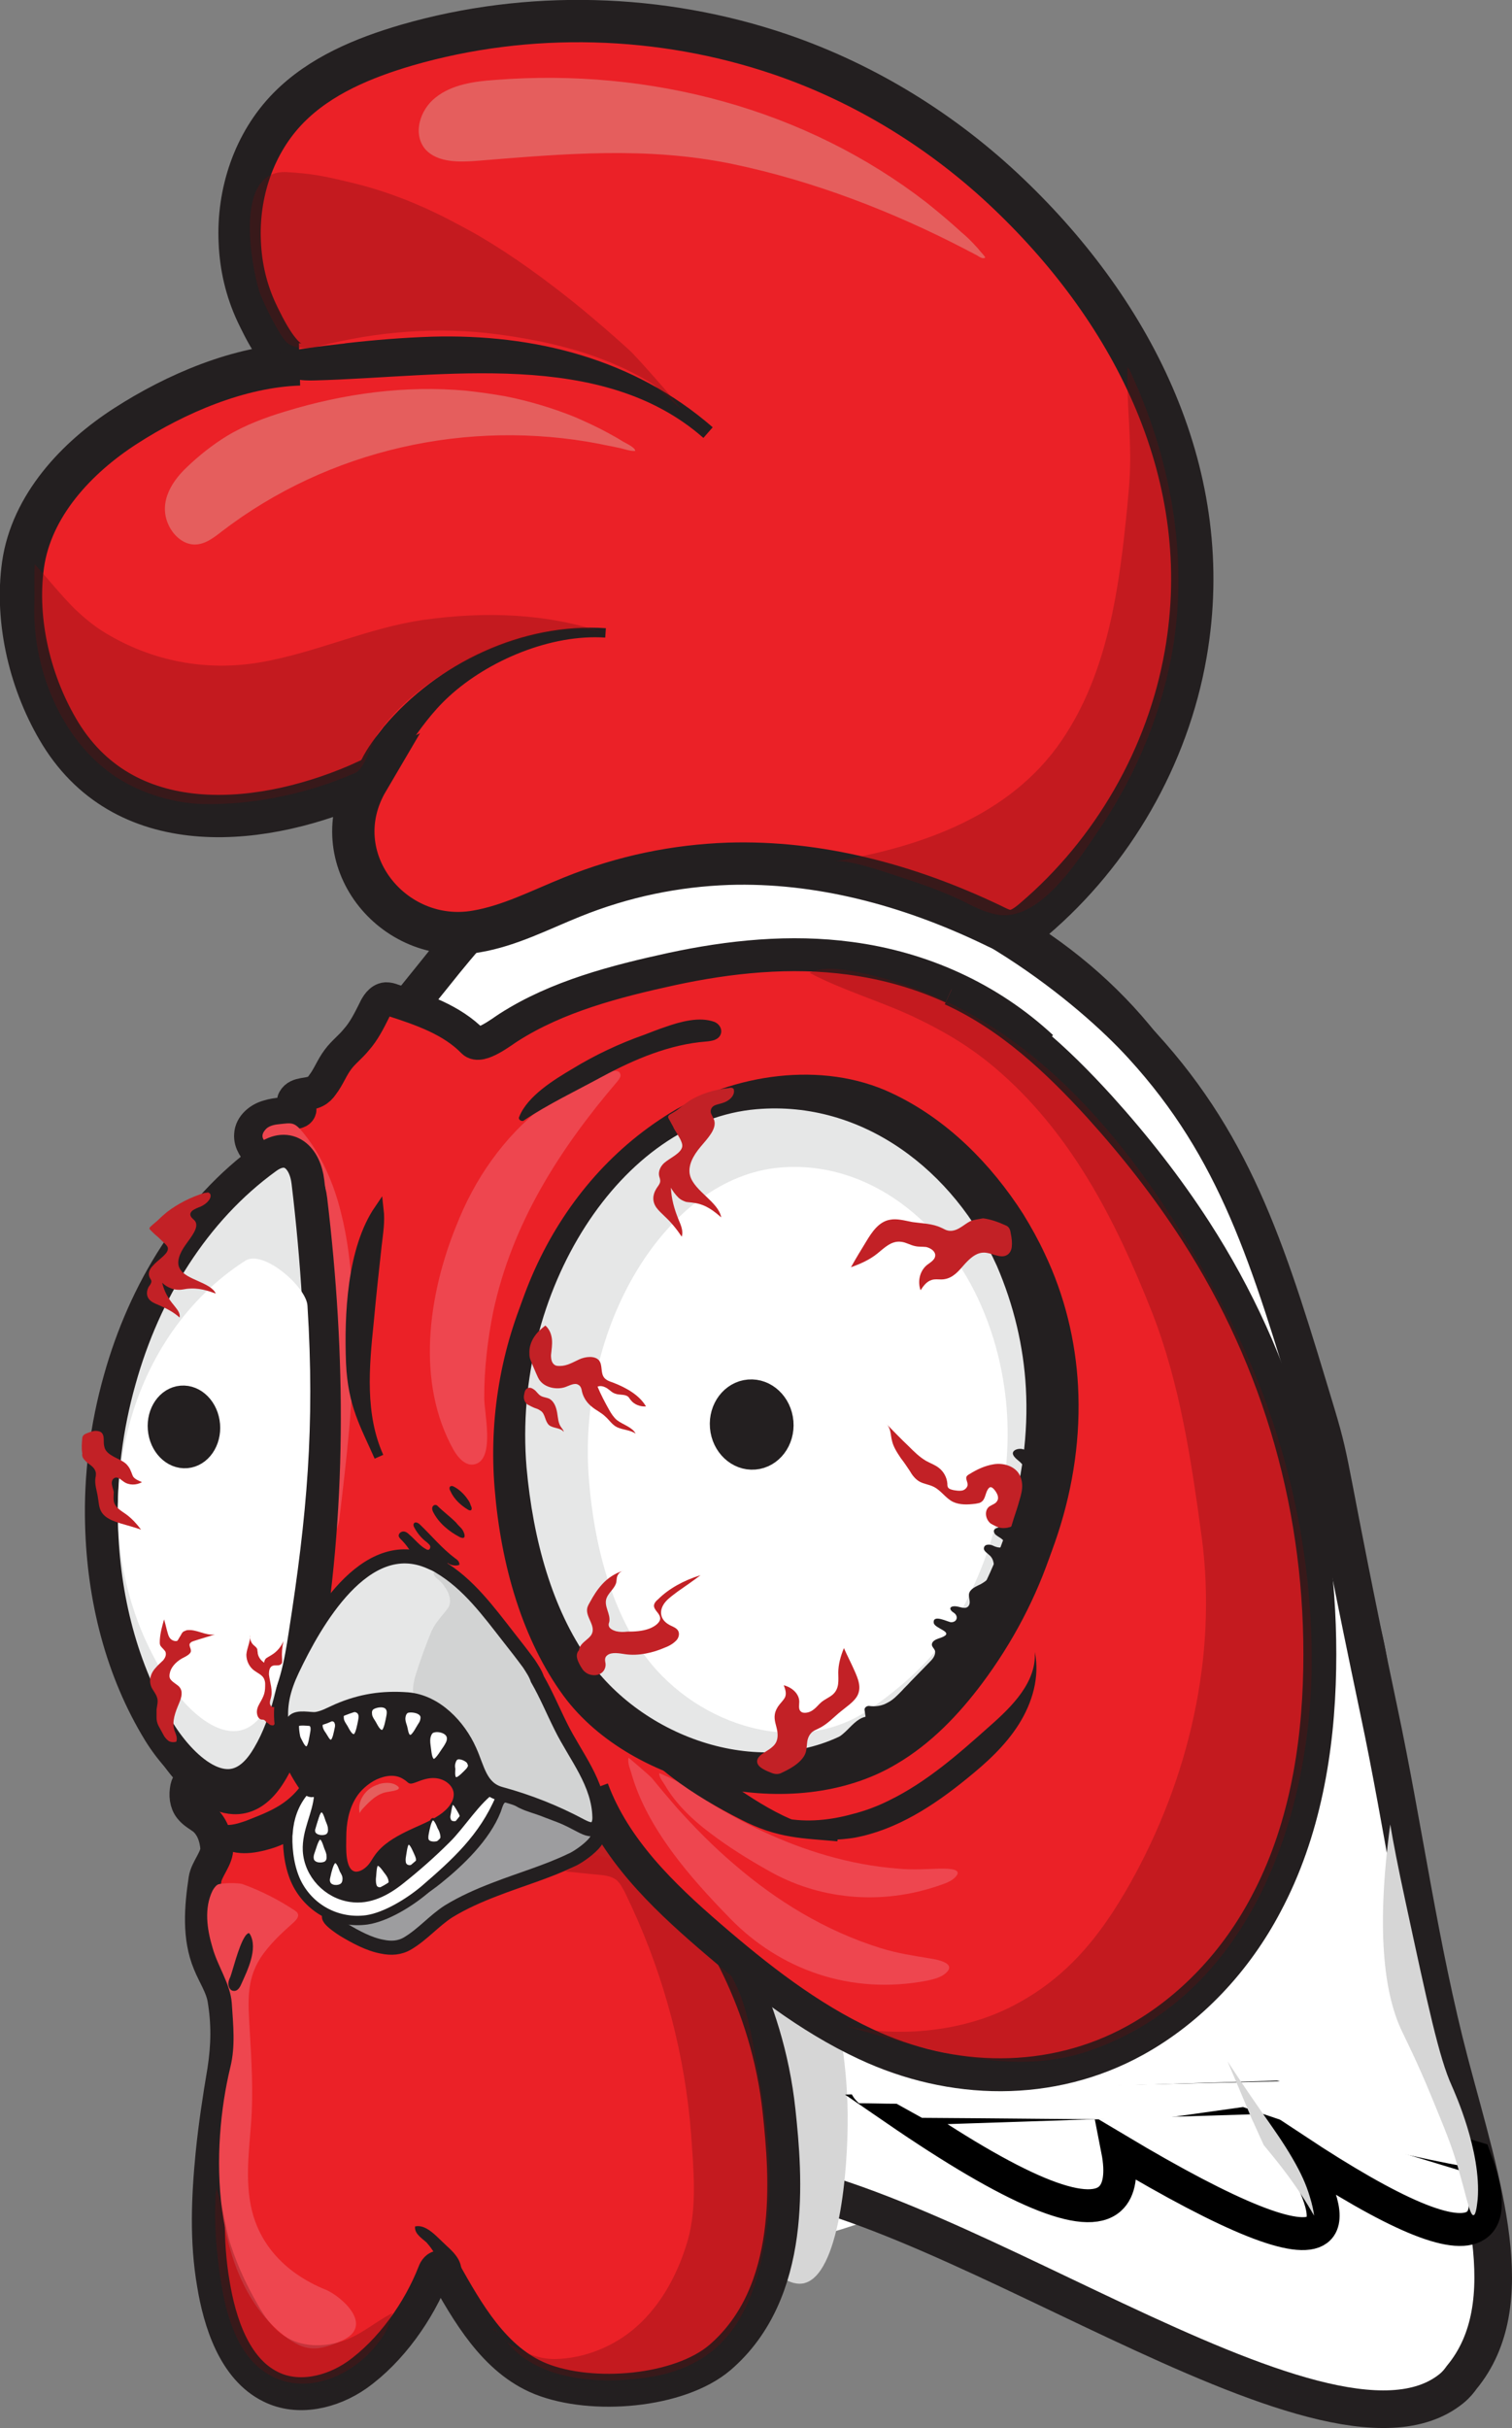 <?xml version="1.0" encoding="utf-8"?>
<!-- Generator: Adobe Illustrator 25.4.1, SVG Export Plug-In . SVG Version: 6.00 Build 0)  -->
<svg version="1.1" id="Layer_1" xmlns="http://www.w3.org/2000/svg" xmlns:xlink="http://www.w3.org/1999/xlink" x="0px" y="0px"
	 viewBox="0 0 321.6 516.4" style="enable-background:new 0 0 321.6 516.4;" xml:space="preserve">
<rect x="0" y="0" width="321.6" height="516.4" fill="#808080" stroke="none"/>
<style type="text/css">
	.st0{fill:#FFFFFF;stroke:#231F20;stroke-width:8;stroke-miterlimit:10;}
	.st1{fill:#FFFFFF;}
	.st2{fill:#D6D6D6;}
	.st3{fill:#FFFFFF;stroke:#000000;stroke-width:7;stroke-miterlimit:10;}
	.st4{fill:#E92729;}
	.st5{fill:#EB2127;stroke:#231F20;stroke-width:7;stroke-miterlimit:10;}
	.st6{fill:#EE464F;}
	.st7{fill:#231F20;}
	.st8{fill:#231F20;stroke:#231F20;stroke-width:0.25;stroke-miterlimit:10;}
	.st9{opacity:0.3;fill:#6A0C0F;}
	.st10{fill:#EB2127;}
	.st11{fill:#231F20;stroke:#231F20;stroke-miterlimit:10;}
	.st12{fill:#231F20;stroke:#231F20;stroke-width:2;stroke-miterlimit:10;}
	.st13{fill:#231F20;stroke:#231F20;stroke-width:5;stroke-miterlimit:10;}
	.st14{fill:#231F20;stroke:#231F20;stroke-width:6;stroke-miterlimit:10;}
	.st15{fill:#E6E7E7;stroke:#231F20;stroke-width:7;stroke-miterlimit:10;}
	.st16{fill:#E6E7E7;stroke:#231F20;stroke-width:3;stroke-miterlimit:10;}
	.st17{fill:#C22126;}
	.st18{fill:none;}
	.st19{fill:#231F20;stroke:#231F20;stroke-width:3;stroke-miterlimit:10;}
	.st20{fill:#E55E5D;}
	.st21{fill:#EB2127;stroke:#231F20;stroke-width:9;stroke-miterlimit:10;}
	.st22{fill:#BBBDBF;stroke:#231F20;stroke-width:3;stroke-miterlimit:10;}
	.st23{fill:#EB2127;stroke:#231F20;stroke-width:0.5;stroke-miterlimit:10;}
	.st24{fill:#FFFFFF;stroke:#231F20;stroke-width:0.5;stroke-miterlimit:10;}
	.st25{opacity:0.2;fill:#231F20;}
	.st26{fill:#FFFFFF;stroke:#231F20;stroke-width:2;stroke-miterlimit:10;}
	.st27{opacity:0.1;fill:#231F20;}
</style>
<g>
	<g>
		<path class="st0" d="M40.5,366.6c0.3,0.8,0.6,1.6,0.9,2.3c5.3,14.1,10.1,28.6,17.3,41.9c9.6,17.7,24.3,31.8,42.5,40.6
			c0.1,0.1,0.3,0.1,0.4,0.2c0.3,0.1,0.6,0.3,0.9,0.4c16.1,7.5,34,11.1,51.8,10.8c30.3-0.5,71.4-13.5,103.8-42.5
			c13.9-12.5,29.4-26.7,33-49c2.3-14.2-1.2-25.1-6.1-39.8c-22-66.1-33.9-98.7-42-109c-16.4-20.9-41.7-34.7-67.8-38.9
			c-15.7-2.5-32.2,0.9-47.6,4.5c-5.2,1.2-11.1,2.5-15.3-0.7c-7.9,5.1-14,12.5-19.9,19.9c-9.9,12.3-19.9,24.6-29.8,36.9
			c-19.4,24-37.2,50.9-33.6,83.3C30.5,341.1,35.7,353.9,40.5,366.6z"/>
		<path class="st1" d="M295.3,374.1c1,9.1-6.3,20.7-11.3,27.8c-11,15.6-26.2,27.9-41.8,38.7c-23.4,16.2-45.3,29.6-73.4,36.3
			c-23.8,5.7-48.4,7.7-72.8,9.6c-7.5,0.6-15.3,1.1-22.2-1.8c-16.7-7-30.7-36.8-7.6-45.4c19.2-7.1,43.8,3.6,63.6,4.1
			c23.1,0.6,46.4-3.1,68-11.1c21.9-8.1,42.1-20.6,59.4-36.3c8.6-7.9,15.4-20.6,24.5-27.4c7-5.3,12.6-3.7,13.3,2.2
			C295,370.8,295.3,374,295.3,374.1z"/>
		<path class="st0" d="M40.5,366.6c0.3,0.8,0.6,1.6,0.9,2.3c5.3,14.1,10.1,28.6,17.3,41.9c9.6,17.7,24.3,31.8,42.5,40.6
			c0.1,0.1,0.3,0.1,0.4,0.2c0.3,0.1,0.6,0.3,0.9,0.4c23,10.8,51.8,10.8,51.8,10.8c42.9,0.1,127.4,67,154.4,45.2
			c1.1-0.9,1.7-1.7,2.2-2.4c12.9-15.6,4.4-40.7-2.5-66.7c-6.5-24.7-9.8-50-15.1-75c-11.2-53.3-9.6-50.9-13.3-63.2
			c-10-33.2-16.8-56.2-37-78.3c-10.9-12-37.8-34.1-67.8-38.9c-15.7-2.5-32.2,0.9-47.6,4.5c-5.2,1.2-11.1,2.5-15.3-0.7
			c-7.9,5.1-14,12.5-19.9,19.9c-9.9,12.3-19.9,24.6-29.8,36.9c-19.4,24-37.2,50.9-33.6,83.3C30.5,341.1,35.7,353.9,40.5,366.6z"/>
		<path class="st2" d="M159.8,348c-1.5,1-37.7,26.8-34.3,69.7c2.6,32.8,26.6,51.6,30.6,54.6c8.2,13,12.7,13.7,14.8,13.3
			c7.6-1.6,9.5-24,9.4-35.8c-0.1-12.8-2.6-22.3-3-24.1C172.4,406.6,166.8,381.8,159.8,348z"/>
	</g>
	<g>
		<path class="st3" d="M190.5,448.6c25.2,17.3,40.4,23.7,45.6,19c2-1.8,2.6-5.3,1.6-10.4c24.3,14.5,38.4,20.1,42.5,17
			c2.6-2,1.1-7.7-4.6-17c20.9,13.8,33.6,19.2,38.3,16.1c2.8-1.8,2.7-6.6-0.2-14.4c-14.2-4.3-28.3-8.6-42.5-12.9
			C244.2,446.8,217.4,447.7,190.5,448.6z"/>
		<path class="st1" d="M182.8,440.3c4.4-3.7,18,3.4,19,4l105-2.5c1.8,6.4,3.7,12.7,5.5,19.1c-5.5-1-11.2-2.2-17.1-3.6
			c-11.2-2.7-21.5-5.9-30.8-9.2c-6.4,0.9-12.8,1.8-19.2,2.7c-16.4-0.1-32.7-0.3-49.1-0.4c-1.8-1-3.6-2-5.4-3c-2.7,0-5.3-0.1-8-0.1
			c-0.3-0.3-1.9-1.6-1.9-3.5C180.8,441.9,182.2,440.7,182.8,440.3z"/>
		<path class="st2" d="M295.7,388c0.6,3.6,1.7,9.3,3.2,16.2c4.8,22.3,7.2,33.5,9.9,39.4c0.6,1.4,6.3,13.9,5.5,24.1
			c-0.1,0.7-0.3,3.4-0.9,3.4c-0.8,0.1-1.6-4.5-3.4-10.5c-1.3-4.5-2.7-7.8-5.4-14.4c-3.1-7.6-5.8-12.9-6.4-14.2
			C294.9,425.1,292.4,412.5,295.7,388z"/>
		<path class="st2" d="M261.1,438.4c3.6,5.5,6.6,9.8,8.7,12.8c1.1,1.6,3,4.2,5.1,7.8c1.8,3.1,2.9,5.5,3.7,8.2c0.5,1.6,0.8,3,0.9,4
			c-1.7-3-3.8-6.2-6.3-9.5c-1.5-2-3-3.8-4.4-5.5c-0.9-1.9-1.7-3.8-2.6-5.7C264.5,446.4,262.8,442.4,261.1,438.4z"/>
	</g>
	<g>
		<ellipse class="st4" cx="95.7" cy="386.6" rx="42.9" ry="22.6"/>
		<g>
			<path class="st5" d="M43.5,374.4c-0.8,1.3-3.5,4.3-3.8,5.8s-0.2,3.2,0.8,4.4c0.8,1,1.9,1.5,2.9,2.3c1.7,1.5,2.5,3.7,2.7,6
				c0.2,2.2-2.2,4.6-2.5,6.8c-0.9,6-1.4,12.3,0.9,17.8c1,2.5,2.6,4.8,3.1,7.5c0.9,5.3,0.8,10.1,0,15.3c-1,5.9-1.9,11.8-2.5,17.8
				c-0.9,9.2-1.3,18.5,0.3,27.7c1.3,7.9,4.4,18,12.2,21.8c5.8,2.9,13,1.2,18.3-2.5c7.2-5.1,13.2-13.6,16.4-21.8
				c0.2-0.6,0.7-1.3,1.4-1.2c0.3,0.1,0.6,0.4,0.7,0.7c5,8.9,10.7,19.1,20.6,23.1c11,4.4,29.5,2.8,38.1-4.5
				c16.2-13.9,14.1-38.5,12.6-52.5c-2.5-23.3-13.5-40.5-21-50.1"/>
			<path class="st6" d="M62.9,483.5c-4.2-3-7.4-7-9-12.2c-1.9-6.4-1-13.2-0.5-19.7c0.5-6.7,0.1-13.4-0.3-20.1
				c-0.3-5.3-0.8-10.3,2.3-15.1c1.9-2.9,4.5-5.3,7.1-7.6c0.5-0.5,1.2-1.2,0.8-1.9c-0.1-0.3-0.4-0.4-0.6-0.6
				c-3.5-2.3-7.2-4.2-11.1-5.6c-0.8-0.3-4.5-0.3-5.3,0.1c-0.5,0.3-0.8,0.8-1.1,1.3c-1.8,3.7-1.2,8.1,0,12.1c1.1,4,3.8,7.7,4.1,11.8
				c0.3,4.7,0.8,9.1-0.3,13.6c-4.2,17.3-4.3,44.7,11.4,57.1c4.5,3.5,7.1,3.4,12.3,1.1c7.1-3.2-0.1-9.4-3.3-10.8
				C67.1,486.1,64.9,484.9,62.9,483.5z"/>
			<path class="st7" d="M52,412c0.3-0.5,0.6-0.8,0.9-0.9c0.1,0,0.2,0.2,0.3,0.3c1.7,3.1-0.6,7.7-1.9,10.6c-0.3,0.7-0.8,1.5-1.6,1.4
				c-0.6,0-1-0.6-1.1-1.2c-0.1-0.6,0.1-1.2,0.4-1.8C49.4,419.4,50.7,414.1,52,412z"/>
			<path class="st8" d="M88.4,473.6c1.6-0.3,3.1,0.9,4.3,2c0.7,0.7,1.5,1.4,2.2,2.1c0.9,0.8,1.8,1.7,2.4,2.7c0.6,1,0.9,2.3,0.6,3.5
				c-0.3,1.1-1.5,2.1-2.7,2c-1.1-0.2-1.4-2.1-1.5-3c-0.1-0.9-0.2-1.8-0.6-2.6c-0.5-1.2-1.4-2.5-2.3-3.5
				C89.8,475.9,88.3,475,88.4,473.6z"/>
			<path class="st9" d="M54.7,489.9c1.5,2.7,3.3,5.3,5.8,6.9c3.6,2.4,8.3,2.4,12.3,1.1c4-1.3,7.1-4.2,10.7-6c-0.5,1-0.6,2.2-1.1,3.2
				c-0.7,1.6-1.8,3-2.9,4.3c-5.4,6.3-14.9,10.1-22.5,5.5c-6.2-3.7-8.7-11.7-9.9-19c-1.1-6.7-1.7-13.8-1.1-20.5
				c1.5,3.5,1.8,8.3,3.1,12.1C50.5,481.8,52.4,485.9,54.7,489.9C54.6,489.8,54.6,489.8,54.7,489.9z"/>
			<path class="st9" d="M118,501.7c6.3-0.1,12.7-2.7,17.4-6.9c5.4-4.8,8.9-11.5,10.9-18.4c2-7.1,1.2-15.2,0.7-22.5
				c-1.3-16.7-5.6-33.1-12.6-48.3c-0.5-1.1-1-2.1-1.5-3.2c-0.5-0.9-1-1.9-1.8-2.6c-1.1-0.8-2.5-1-3.8-1.1c-2.4-0.2-4.7-0.5-7.1-0.7
				c3.4-1.6,6.4-4.2,8.5-7.4c4,6.7,12.6,16,18.6,20.5c10.8,8.2,11.7,17.1,14.1,30.3c2.5,13.7,3.6,27.7,0.1,41.2
				c-3.5,13.4-10.5,21.2-24.4,23.1c-10.2,1.4-24.2,0.6-30.5-9.3c-0.2-0.3-2.4-1.1-1.8-1.1c0.2,0,1.6,1,1.8,1.1
				c0.4,0.3,0.8,1.4,1.2,1.7C111.1,500.1,114.1,501.7,118,501.7z"/>
		</g>
	</g>
	<g>
		<path class="st10" d="M269.4,314.2c1.6,18.8-0.6,104.2-38.5,116.9c-29.8,10-74.9-10.3-97.5-38.2c-9.3-11.5-12.3-21.1-24-24.9
			c-23.8-7.7-42.3,22.4-58.4,15.1c-19.7-8.9-12.9-62.9-9.4-81.4c3.6-19.2,9.9-32.3,15.6-41.6c6.9-11.2,12.5-21,25-27
			c10-4.8,21-6.7,31.9-8.6c19.2-3.3,38.4-6.6,57.7-9.9c14.1-2.4,30-3.7,41.5,6C224.7,236.1,267.4,291,269.4,314.2z"/>
		<g>
			<path class="st5" d="M57.9,250.3c0-3.5-4.9-5.5-4.6-9c0.1-1.9,1.9-3.4,3.8-3.9c1.9-0.6,3.8-0.5,5.8-0.8c0.4-0.1,0.8-0.2,0.9-0.6
				c0.2-0.9-1.8-1.3-1.3-2.1c0.8-1.5,3.1-1,4.6-1.8c0.6-0.3,1.1-0.8,1.5-1.4c1.3-1.7,2-3.7,3.3-5.4c1.1-1.5,2.7-2.7,3.9-4.2
				c1.6-1.8,2.7-4,3.8-6.2c0.5-1.1,1.3-2.4,2.5-2.5c0.5,0,0.9,0.1,1.4,0.3c6.2,2,12.6,4.2,17.1,8.8c1.5,1.6,6.3-2.2,7.6-3
				c10.3-6.6,22.7-9.8,34.6-12.4c12.5-2.7,25.4-4,38-2.3c15.2,2,29.5,8.4,40.8,18.9"/>
			<path class="st5" d="M126,380.5c4.7,12.7,14.8,22.5,25,31.3c10.2,8.8,20.9,17.2,33.1,22.9c18.3,8.6,39.5,9.1,57.4-0.8
				c11.9-6.6,21.5-17,27.8-29c8.1-15.2,11.1-32.7,11.4-50c0.6-33.3-8.4-65.2-26.4-93.1c-6-9.3-12.9-18.1-20.4-26.4
				c-9.1-10-19.2-19.4-31.5-25"/>
			<path class="st7" d="M85.3,327.4c-0.2-0.2-0.5-0.5-0.5-0.8c0-0.5,0.5-0.9,1-0.9c0.5,0,0.9,0.3,1.3,0.7c1.2,1,2.2,2.4,3.6,3.1
				c0.1,0.1,0.3,0.1,0.4,0.1c0.3,0,0.5-0.5,0.4-0.8s-0.4-0.5-0.7-0.8c-1.1-0.8-2-1.9-2.6-3c-0.2-0.3-0.4-0.8-0.1-1.1
				c0.3-0.3,0.9,0,1.2,0.3c2.5,2.4,4.7,5.1,7.5,7.2c0.5,0.3,1,0.8,0.9,1.4c-0.8,0.3-1.8,0.1-2.5-0.4c-0.2,0.5,0.1,2,0.5,2.4
				c-1-0.9-2.1-1.5-2.9-2c-0.6-0.4-1.3-0.6-2-0.8c-0.6-0.1-1.3-0.1-1.9-0.3c-0.9-0.3-1.3-1.4-1.8-2.1
				C86.5,328.7,85.9,328,85.3,327.4z"/>
			<path class="st7" d="M97,323.8c-1.3-1.3-2.7-2.3-4-3.6c-0.2-0.2-0.6-0.2-0.8,0c-0.4,0.3-0.3,0.9-0.1,1.3c1.2,2.4,3.4,4.2,5.7,5.4
				c1.7,0.8,0.9-1.3,0.3-1.9C97.7,324.6,97.3,324.2,97,323.8z"/>
			<path class="st7" d="M99.5,318.9c-0.8-1.2-2-2.3-3.1-2.8c-0.2-0.1-0.4-0.1-0.6,0c-0.3,0.2-0.2,0.7,0,1c0.8,1.8,2.3,3.1,3.8,4
				c0.8,0.4,0.9-0.3,0.5-1C100,319.7,99.8,319.3,99.5,318.9z"/>
			<path class="st6" d="M104.6,246.7c-3.1,4.3-5.6,9-7.6,14.1c-5.9,14.6-8.6,33.2-0.5,47.6c1,1.7,2.6,3.5,4.5,3
				c4.4-1.1,1.9-11.3,2-14.3c0-6.1,0.7-12.1,1.9-18.1c4-18.8,14.1-34.6,26.4-49c0.4-0.5,0.9-1.1,0.6-1.7c-0.3-0.7-1.3-0.6-2.1-0.4
				C119.1,231.3,110.8,238.1,104.6,246.7z"/>
			<path class="st11" d="M141.6,218.9c-1.5,0.5-3,1.1-4.3,1.6c-5.4,1.9-10.5,4.3-15.4,7.3c-3.7,2.2-9.3,5.6-11,9.9
				c-0.1,0.1,0.1,0.2,0.2,0.2c5.2-3.5,11.3-6.4,16.8-9.4c6.9-3.7,14.4-6.9,22.3-7.5c1.1-0.1,2.5-0.3,2.7-1.5
				c0.1-0.7-0.4-1.4-1.1-1.7C148.8,216.7,145,217.7,141.6,218.9z"/>
			<path class="st6" d="M75.2,285c0-0.3,0-0.7,0-1c-0.1-8.6-0.5-17.4-2.6-25.8c-1-4.2-2.5-8.3-4.6-12.1c-1-1.8-2.2-3.6-3.5-5.2
				c-2-2.4-2.4-2.1-5.3-1.8c-1,0.1-2.2,0.4-2.8,1.2c-2.3,2.7,3,3.9,4.3,4.6c3.8,2,3.5,6.8,3.8,10.4c0.4,4.9,0.7,9.7,1,14.6
				c0.6,9.9,0,20,1,29.9c0.7,6.6,1.2,13.3,1.1,20c-0.1,2.8-1.6,7.6-0.9,10.2c0.8,2.8,1.9,1.8,2.8-0.1c0.9-2,2.5-4.8,2.7-7
				C73.7,310.3,75.2,297.7,75.2,285z"/>
			<path class="st6" d="M143.8,376.3c0.1,0,0.1,0.1,0.2,0.1c6.1,3.2,12.9,4.8,19.8,5c6.7,0.2,13.5-0.9,19.5-3.9
				c8.7-4.4,11.8-11.1,15.1-19.7c-0.2,0.5-4.3,2.2-4.9,2.7c-1.9,1.6-3.6,3.5-5.5,5.1c-10.3,9.3-22.3,9.9-35.2,6.7
				c-5.2-1.3-10.5-2.9-14.8-6c-2.1-1.6-5.3-5.2-8.3-4.2C132.7,368.1,137.8,373.1,143.8,376.3z"/>
			<path class="st6" d="M143,393.9c3.6,4.9,7.9,9.6,12.3,14.1c10.5,10.8,25.6,16.4,42,13.2c1.4-0.3,2.9-0.7,3.9-1.6
				c2.2-2-1.4-2.8-3.4-3.1c-3.6-0.6-7-1.1-10.5-2.2c-11.9-3.7-22.3-10.2-31-17.7c-4.5-3.8-8.5-7.9-12.3-12.1
				c-1.8-2.1-3.6-4.2-5.3-6.3c-0.5-0.6-5-4.4-5-4.4c-0.3,1.2,0.4,2.5,0.7,3.7C136.1,383.3,139.2,388.7,143,393.9z"/>
			<path class="st6" d="M151,389.8c3.8,2.9,8.1,5.6,12.4,8c10.4,6,23.8,7.7,36.9,3c1.2-0.4,2.3-0.9,3-1.7c1.5-1.7-1.6-1.7-3.3-1.7
				c-3.1,0.1-6,0.3-9,0c-10.4-0.8-20.1-3.9-28.5-7.8c-4.3-2-8.3-4.2-12.1-6.6c-1.8-1.2-3.6-2.4-5.4-3.6c-0.5-0.4-4.8-2.4-4.8-2.3
				c0,0.9,0.7,1.7,1.2,2.5C143.6,383.4,147,386.8,151,389.8z"/>
			<path class="st9" d="M193.8,216c6,2.8,11.9,6.1,17.6,10.9c16.3,13.7,25.9,32.6,33.6,52.1c6,15.3,8.4,31.7,10.6,47.9
				c3.4,25.4-2.8,51.5-15.2,73.6c-6.3,11.2-13.5,20.2-25,26.1c-10.4,5.4-23.8,6.8-35.4,4.3c16.1,4.6,34.4,10.9,50.9,5.5
				c34.5-11.3,47.9-49.2,48.1-82.8c0.1-25.3-6-50.7-17.5-73.2c-17.1-33.3-41.6-66.9-80.4-73.9c-3-0.5-6.2-0.9-8.9,0.4
				C179,210.5,186.6,212.7,193.8,216z"/>
			<path class="st12" d="M78.5,281.1c-1,9.6-1.9,19.8,2.1,28.7c-3-6.8-5.6-11-6-19.9c-0.4-10.2,0.2-24.2,6-32.7
				c0.3,2.6-0.1,4.9-0.4,7.5C79.6,270.1,79,275.6,78.5,281.1z"/>
			<path class="st12" d="M152.2,378.3c7.9,5.6,16.3,11.4,26,12.3c-7.4-0.7-12.4-0.5-20.3-4.6c-9.1-4.6-21-12-25.5-21.3
				c2.4,1,4.2,2.5,6.3,4C143.2,371.9,147.7,375.1,152.2,378.3z"/>
			<path class="st7" d="M43.9,384.3c0.5,1.2,1.2,2.5,2.3,3.2c1.8,1.2,4.2,0.4,6.2-0.3c3-1.2,6.1-2.3,8.7-4.4c3.4-2.7,5.5-6.8,6.6-11
				c0.3,4.2-0.1,8.4-1.2,12.5c-0.4,1.5-0.9,3-1.8,4.3c-1.8,2.7-5.1,4.1-8.3,4.9c-2,0.5-4,0.8-6.1,0.5c-2-0.3-4-1.3-5.2-2.9
				c-0.9-1.2-1.3-2.7-1.7-4.1c-0.4-1.4-0.8-2.9-1.2-4.3c-0.2-0.8-1.2-2.8-0.6-3.5c0.5,0.6,0.8,1.7,1.1,2.5
				C43,382.5,43.4,383.4,43.9,384.3z"/>
			<path class="st7" d="M189.1,382.9c8-3.9,14.8-9.9,21.4-15.8c4.8-4.2,10-9.4,9.6-15.8c1.1,5.3-0.5,10.8-3.4,15.4
				c-2.9,4.6-6.9,8.2-11.1,11.6c-7,5.7-14.8,10.8-23.7,12.5c-3.5,0.6-7.1,0.6-10.5,0c-3.4-0.7-6.8-2-9.6-4c-1.6-1.1-3.1-2.5-4.1-4.2
				c1.4,1,2.7,2.2,4.3,2.9c1.5,0.6,3.3,0.9,4.9,1.2c4.8,0.9,9.7,0.4,14.4-0.9C184.1,385.1,186.7,384.1,189.1,382.9z"/>
			<path class="st13" d="M27.1,296.9c-2.9,10.2-4.2,20.8-3.9,31c0.4,15.4,4.2,30.9,12.3,44.1c5.1,8.2,15.1,17.2,22.4,6.3
				c4.5-6.8,6.2-15.6,7.6-23.5c5.8-33.4,5.6-66.3,1.6-99.8c-0.6-5.2-4.1-8.6-8.8-5.2C42.8,261,32.3,278.3,27.1,296.9z"/>
			<path class="st14" d="M225.1,298.2c1.1,20.4-5.9,41-18.6,58c-4.8,6.4-10.4,12.3-17.4,16.4c-20.3,12.1-53.2,4.7-66.8-13.7
				c-8.3-11.3-12.8-26.6-14.1-42.6c-2.4-28.6,9.8-58.5,34.8-73.8c12.7-7.8,30.5-10.5,44.2-4c11.1,5.2,20.1,14.3,26.7,24.6
				c1.6,2.6,3.1,5.3,4.4,8.1C222.4,279.9,224.6,289,225.1,298.2z"/>
			<path class="st15" d="M25.5,293.3c-2.9,10.2-4.2,20.8-3.9,31c0.4,15.4,4.2,30.9,12.3,44.1c5.1,8.2,15.1,17.2,22.4,6.3
				c4.5-6.8,6.2-15.6,7.6-23.5c5.8-33.4,5.6-66.3,1.6-99.8c-0.6-5.2-4.1-8.6-8.8-5.2C41.2,257.4,30.7,274.7,25.5,293.3z"/>
			<path class="st1" d="M27.6,302.6c-2.1,7.6-2.9,15.5-2.4,23.1c0.8,11.6,4.5,23.3,11.7,33.5c4.5,6.3,13.2,13.4,18.9,5.4
				c3.6-5,4.7-11.5,5.6-17.4c3.9-24.9,5.6-43.9,4-69.5c-0.2-4-9.4-12-13.2-9.6C39.7,276.1,31.4,288.8,27.6,302.6z"/>
			<path class="st14" d="M226.3,294.9c1.1,20.4-5.9,41-18.6,58c-4.8,6.4-10.4,12.3-17.4,16.4c-20.3,12.1-53.2,4.7-66.8-13.7
				c-8.3-11.3-12.8-26.6-14.1-42.6c-2.4-28.6,9.8-58.5,34.8-73.8c12.7-7.8,30.5-10.5,44.2-4c11.1,5.2,20.1,14.3,26.7,24.6
				c1.6,2.6,3.1,5.3,4.4,8.1C223.6,276.5,225.8,285.7,226.3,294.9z"/>
			<path class="st16" d="M219.7,295.1c1.1,19.8-5.4,39.9-17.2,56.4c-4.4,6.2-13.5,13.3-19.9,17.3c-19,11.8-46,3-58.7-15
				c-7.8-11-12-25.9-13.4-41.6c-3.2-38.1,20.5-75.3,50.3-77.8c23.4-2,43.3,13.6,52.6,34.2C217.1,277.2,219.2,286.1,219.7,295.1z"/>
			<path class="st1" d="M214.2,300.7c1,17.1-4.2,34.3-13.8,48.5c-3.6,5.3-10.9,11.4-16.2,14.8c-15.4,10-37.4,2.4-47.9-13.1
				c-6.4-9.5-9.9-22.4-11-35.8c-2.8-32.8,16.4-64.7,40.6-66.8c19-1.6,35.3,11.9,42.9,29.6C212,285.3,213.7,293,214.2,300.7z"/>
			<path class="st17" d="M144.6,242.1c0.3,0.6,0.6,1.2,0.5,1.8c-0.3,1.4-2.5,2.3-3.8,3.4c-0.9,0.8-1.3,1.9-1.1,2.8
				c0.1,0.4,0.3,0.8,0.2,1.3c-0.1,0.5-0.5,0.9-0.8,1.4c-0.8,1.3-0.9,2.7,0,4c0.5,0.7,1.2,1.3,1.8,1.9c1.4,1.3,2.6,2.8,3.6,4.3
				c0.4-1.2-0.2-2.5-0.7-3.7c-0.9-2.2-1.5-4.4-1.6-6.7c0.4,0.7,0.9,1.4,1.6,2.1c0.4,0.4,1,0.7,1.6,0.9c0.5,0.1,1.1,0.1,1.6,0.2
				c2.6,0.3,4.4,1.8,5.9,3.1c-0.6-3.3-5.6-5.5-6.6-8.8c-0.6-2.1,0.6-4.3,2.2-6.2c1.5-1.8,3.5-3.8,2.9-5.7c-0.2-0.5-0.5-1-0.7-1.5
				c-0.1-0.5,0-1.1,0.6-1.5c0.5-0.3,1.2-0.4,1.8-0.6c1.7-0.5,2.7-1.7,2.5-2.8c0-0.2-0.1-0.3-0.3-0.4c-0.2-0.1-0.5-0.1-0.8,0
				c-3.1,0.3-6.2,1.3-8.5,2.8c-0.7,0.5-1.4,1-2,1.5c-0.6,0.5-1.3,0.9-2,1.3c-0.6,0.4-0.4,0.7-0.1,1.2c0.3,0.6,0.7,1.2,1,1.9
				C143.8,240.7,144.2,241.4,144.6,242.1z"/>
			<path class="st17" d="M114,292c0.3,0.6,0.5,1.3,1,1.8c1.1,1.3,3.4,1.8,5.2,1.2c0.9-0.3,2-1,2.8-0.5c0.6,0.3,0.7,1,0.8,1.5
				c0.3,1.2,1,2.3,2,3.1c0.9,0.8,2.1,1.3,3,2.2c0.8,0.7,1.4,1.7,2.4,2.2c1.2,0.6,2.9,0.6,4,1.4c-0.7-1.4-2.7-1.9-4-2.9
				c-0.7-0.6-1.2-1.4-1.6-2.1c-0.9-1.6-1.8-3.3-2.5-5c0.7-0.3,1.5,0,2.1,0.4s1,0.9,1.7,1.1c0.8,0.3,1.8,0.1,2.5,0.5
				c0.4,0.2,0.5,0.6,0.8,0.9c0.7,0.9,2,1.4,3.2,1.3c-1.4-2.4-4.2-4-7.1-5.1c-0.6-0.2-1.2-0.4-1.7-0.9c-1-1.1-0.3-2.9-1.3-3.9
				c-0.9-0.9-2.8-0.7-4.1-0.1c-1.3,0.6-2.6,1.4-4.1,1.4c-0.3,0-0.6,0-0.9-0.1c-0.9-0.4-1-1.4-1-2.2c0.1-1.1,0.3-2.2,0.2-3.3
				c-0.1-1.1-0.5-2.2-1.4-3c-0.9,0.7-1.7,1.4-2.3,2.3c-0.7,1-1.1,2.2-1.1,3.3c0,0.4,0,0.9,0.1,1.3c0.1,0.4,0.3,0.7,0.4,1.1
				C113.4,290.6,113.7,291.3,114,292z"/>
			<path class="st17" d="M114.2,299.6c0.3,0.1,0.6,0.3,0.9,0.5c0.9,0.7,0.8,2.2,1.7,3c0.9,0.7,2.4,0.5,3.1,1.4
				c0-0.3-0.3-0.6-0.5-0.9c-0.7-0.9-0.7-2.1-0.9-3.2c-0.2-1.1-0.6-2.3-1.6-2.9c-0.6-0.3-1.2-0.3-1.8-0.6c-0.6-0.3-0.9-0.9-1.4-1.3
				c-0.4-0.3-0.9-0.6-1.4-0.4c-0.6,0.2-0.7,0.8-0.8,1.3c-0.2,0.9,0,1.6,0.7,2.2C112.8,299,113.5,299.4,114.2,299.6z"/>
			<path class="st17" d="M123.1,351.8c0-0.6,0-1.2,0.4-1.8c0.5-0.8,1.6-1.4,2.2-2.2c1.3-1.9-1.2-3.8-0.8-5.8
				c0.1-0.4,0.3-0.8,0.6-1.3c0.7-1.3,1.5-2.6,2.6-3.8s2.6-2.3,4.6-2.9c-0.8,0.2-1.2,0.7-1.4,1.2c-0.2,0.5-0.1,1-0.3,1.6
				c-0.4,1.1-1.6,2-2,3.1c-0.6,1.7,0.9,3.3,0.6,5c-0.1,0.3-0.2,0.6-0.1,0.9c0.1,0.5,0.8,0.9,1.5,1.1c0.8,0.2,1.6,0.2,2.4,0.1
				c1.6,0,3.2-0.1,4.6-0.6c1.4-0.5,2.6-1.5,2.4-2.4c-0.1-0.9-1.3-1.6-1.3-2.5c0-0.5,0.4-1,0.9-1.4c2.2-2.2,5.4-4,9-5.1
				c-1.6,1.2-3.3,2.4-4.9,3.5c-0.9,0.7-1.8,1.3-2.5,2.1c-1.4,1.6-1.4,3.6,0.5,4.8c0.6,0.4,1.4,0.6,1.9,1.1c0.6,0.6,0.5,1.5,0,2.2
				c-0.6,0.7-1.5,1.3-2.6,1.7c-2.5,1.1-5.6,1.8-8.4,1.4c-1.3-0.2-2.9-0.5-3.8,0.2c-0.7,0.5-0.5,1.2-0.4,1.8c0.1,0.9-0.4,2.1-1.8,2.4
				c-0.9,0.2-1.9-0.1-2.4-0.5c-0.6-0.4-0.9-1-1.2-1.5c-0.6-1.1-1.2-2.4-0.1-3.4"/>
			<path class="st17" d="M206.4,259.7c-0.8,0.4-1.5,1-2.2,1.4c-0.8,0.5-1.7,0.8-2.6,0.6c-0.5-0.1-0.9-0.4-1.4-0.6
				c-1.9-0.9-4-0.9-6.1-1.2c-1.6-0.3-3.3-0.8-4.8-0.5c-2.4,0.4-3.9,2.7-5.1,4.7c-1.1,1.8-2.2,3.6-3.2,5.4c2-0.7,4-1.6,5.6-2.9
				c1.5-1.2,3-2.8,5.1-2.5c1,0.1,1.9,0.7,2.9,0.9c0.8,0.2,1.6,0.1,2.4,0.2c0.8,0.2,1.7,0.7,1.9,1.5c0.2,1.1-0.9,1.7-1.7,2.3
				c-1.5,1.2-2.1,3.4-1.4,5.4c0.6-0.9,1.3-1.9,2.4-2.2c0.6-0.2,1.3-0.1,2-0.1c0.9,0,1.8-0.3,2.5-0.8c1.2-0.8,2-2,3-3
				c1-1,2.2-2,3.8-1.9c1.5,0.1,3.2,1.2,4.5,0.6c0.7-0.3,1.1-1,1.2-1.8c0.1-0.9,0-1.9-0.2-2.8c-0.1-0.8-0.3-1.5-1.1-1.8
				c-1.5-0.7-3.2-1.3-4.8-1.5C208,259.3,207.1,259.4,206.4,259.7z"/>
			<path class="st17" d="M33.3,363.6c0.1-0.9,0.4-1.8,0.1-2.6c-0.2-0.7-0.7-1.3-1.1-2c-0.7-1.4-0.4-3,0.8-4.3
				c0.5-0.6,1.1-1.1,1.6-1.6c0.5-0.6,0.7-1.2,0.5-1.8c-0.2-0.4-0.7-0.8-1-1.2c-0.3-0.4-0.2-0.9-0.2-1.4c0.1-1.5,0.5-2.9,0.9-4.3
				c0.3,1,0.5,2,0.8,3c0.2,0.7,0.5,1.4,1.5,1.6c0.1,0,0.3,0,0.4,0c0.2-0.1,0.2-0.2,0.3-0.3c0.2-0.4,0.5-0.8,0.7-1.2
				c0.1-0.2,0.3-0.5,0.6-0.6c0.2-0.1,0.3-0.1,0.5-0.2c2.1-0.3,3.9,1.2,6,0.9c-1.5,0.5-3,0.9-4.5,1.4c-0.2,0.1-0.4,0.1-0.6,0.3
				c-0.7,0.5,0.1,1.2,0,1.9c-0.1,0.6-1.1,1.1-1.9,1.5c-1.4,0.8-2.4,2-2.6,3.2c-0.1,0.5-0.1,1,0.3,1.4c0.4,0.5,1.2,0.9,1.7,1.4
				c0.9,1,0.5,2.3,0,3.5c-0.8,1.9-1.6,3.9-1,5.8c0.3,0.8,0.7,1.6,0.4,2.4c-0.6,0.2-1.3,0.1-1.7-0.2s-0.7-0.7-0.9-1
				c-0.4-0.7-0.8-1.5-1.2-2.2c-0.3-0.6-0.4-1.2-0.4-1.7C33.3,364.7,33.3,364.1,33.3,363.6z"/>
			<path class="st17" d="M56.6,366.2c-0.1-0.1-0.2-0.3-0.4-0.4c-0.2-0.1-0.4-0.1-0.6-0.1c-0.5-0.1-0.8-0.6-0.9-1.1
				c-0.2-0.8,0.1-1.6,0.5-2.3c0.4-0.7,0.8-1.4,1-2.1c0.2-0.7,0.2-1.4,0.2-2.1c0-0.4-0.1-0.8-0.3-1.2c-0.4-0.7-1.3-1.1-2-1.6
				c-1.1-0.8-1.7-2.1-1.7-3.4c0.1-1.4,0.9-2.8,0.8-4.2c-0.1,0.7,0.1,1.4,0.5,1.9c0.3,0.4,0.8,0.6,1,1.1c0.1,0.2,0,0.4,0.1,0.6
				c0,0.9,0.6,1.8,1.4,2.3c0-0.4,0.2-0.8,0.5-1s0.7-0.4,1-0.6c1.2-0.7,2.1-1.8,2.6-3c-0.3,1.3-0.4,2.6-0.3,3.8
				c0,0.4,0.1,0.9-0.2,1.1c-0.5,0.5-1.3,0.1-1.9,0.4c-0.6,0.3-0.7,1.1-0.7,1.8c0.2,1.7,0.9,3.4,0.4,5.1c-0.1,0.3-0.2,0.7-0.2,1
				s0.2,0.7,0.5,0.8c0.4,0.2,0.9-0.2,1.3,0.1c0.3,0.2,0.4,0.7,0.3,1.1c-0.1,0.7-0.4,1.3-0.7,1.9c-0.2,0.2-0.4,0.6-0.6,0.8
				c-0.2,0.1-0.6,0-0.8-0.1C57.2,366.6,56.9,366.4,56.6,366.2z"/>
			<path class="st7" d="M176.5,370.7c1-0.4,3-2.1,3.3-2.4c1.3-1.2,2.5-2.8,4.3-3.2l-0.2-1.4c-0.1-0.5,0.4-0.9,0.9-0.9
				c1.4,0.2,2.8,0,4-0.7c1.2-0.6,2.1-1.6,3-2.5c0.6-0.7,1.3-1.3,1.9-2c1.4-1.4,2.8-2.9,4.2-4.3c0.5-0.5,1.1-1.3,1-2.1
				c-0.1-0.7-1.1-1.1-0.5-2c0.4-0.5,1.1-0.7,1.7-0.9c3.3-1.2-1.4-1.9-1.5-3.2c-0.2-1.9,3.1-0.1,3.7-0.1c1.3,0,1.6-1.3,0.6-2
				c-1-0.6-1.1-1.4,0.2-1.4c1,0,2.4,0.9,3-0.2c0.4-0.7-0.1-1.6,0-2.4c0.2-1.1,1.5-1.6,2.5-2.1c1.1-0.6,2.2-1.5,2.6-2.7
				c0.4-1.2,0.2-2.7-0.8-3.5c-0.5-0.5-1.3-0.9-1.1-1.6c0.2-0.8,1.4-0.7,2.1-0.3c0.7,0.3,1.8,0.6,2.2-0.2c0.5-1.2-1.5-1.7-2-2.4
				c-0.6-1,0.3-1.2,0.9-1.4c1-0.4,1.6-0.5,2.2-1.6c1.5-2.5,2.5-5.2,3-8c0.2-1,0.3-2,0.1-3c-0.3-1.3-1.8-1.7-2.3-2.8
				c-0.6-1.4,2.8-1.9,3.1-0.2c0.3,1.3,0.3,2.7,0.1,4.1c-0.3,2.7-1,5.3-1.8,7.9c-0.7,2.2-1.6,4.3-2.3,6.4c-0.7,1.9-1.1,3.9-2,5.7
				c-0.9,1.7-2.2,3.3-3,5.1c-0.6,1.3-0.9,2.6-1.4,3.9c-0.8,2-2.1,3.8-3.4,5.5c-2.5,3.4-5,6.9-8,10c-2.9,3.1-6.1,5.8-9.7,8.1
				c-2.5,1.7-5.2,3.1-8,4.3c-0.9,0.4-2.3,1.4-3.3,0.6C176.1,370.8,176.3,370.8,176.5,370.7z"/>
			<path class="st17" d="M210.7,324c-1.1-0.9-1.4-2.7-0.3-3.6c0.6-0.4,1.4-0.6,1.7-1.2c0.5-0.8-0.1-1.8-0.7-2.5
				c-0.2-0.2-0.5-0.5-0.8-0.4c-0.1,0-0.2,0.1-0.3,0.2c-0.8,0.9-0.6,2.4-1.7,3c-0.3,0.2-0.7,0.2-1.1,0.3c-1.6,0.2-3.3,0.3-4.8-0.4
				c-1.6-0.8-2.5-2.4-4.1-3.2c-1-0.5-2.1-0.6-3-1.1c-0.9-0.5-1.6-1.4-2.1-2.3c-0.6-0.9-1.2-1.8-1.9-2.7c-0.8-1.2-1.6-2.4-1.9-3.8
				c-0.3-1.2-0.2-2.6-1.2-3.5c1.6,1.6,3.1,3.2,4.7,4.7c1.2,1.2,2.4,2.4,3.8,3.2c0.9,0.5,1.8,0.8,2.6,1.4c1.1,0.8,1.8,2.1,1.9,3.4
				c0,0.3,0,0.7,0.2,0.9c0.2,0.3,0.7,0.4,1.1,0.5c0.6,0.1,1.2,0.2,1.8,0.1s1.1-0.6,1.2-1.1c0.1-0.7-0.5-1.4-0.2-1.9
				c0.1-0.2,0.4-0.4,0.6-0.5c1.6-1,3.3-1.8,5.2-2.1s4,0.3,5.1,1.7c0.7,0.9,1,2.2,0.9,3.4c-0.1,1.2-0.5,2.3-0.8,3.4
				c-0.4,1.4-0.9,2.7-1.3,4.1c-0.1,0.2-0.1,0.6-0.3,0.7c-0.2,0.1-0.5,0.1-0.7,0.2c-0.6,0.1-1.2,0.1-1.7,0
				C211.8,324.6,211.2,324.3,210.7,324z"/>
			<path class="st17" d="M35,264.4c0.4,0.4,0.8,0.8,0.7,1.3c-0.1,1.1-2.2,2.3-3.2,3.5c-0.8,0.8-1,1.7-0.7,2.4
				c0.1,0.3,0.4,0.6,0.4,0.9c0,0.4-0.3,0.8-0.6,1.2c-0.6,1.2-0.4,2.3,0.5,3c0.5,0.4,1.3,0.7,2,1c1.6,0.7,3,1.5,4.1,2.5
				c0.2-1-0.6-1.8-1.2-2.6c-1.2-1.4-2.1-3-2.5-4.8c0.5,0.5,1.1,0.9,1.9,1.2c0.5,0.2,1,0.3,1.7,0.3c0.5,0,1-0.1,1.6-0.2
				c2.6-0.3,4.5,0.4,6.2,1c-1.1-2.4-6.3-2.9-7.6-5.2c-0.9-1.4-0.1-3.4,1.2-5.2c1.2-1.7,2.9-3.7,2-5c-0.2-0.3-0.7-0.6-0.9-1
				c-0.2-0.4-0.2-0.8,0.4-1.3c0.5-0.3,1.1-0.6,1.7-0.8c1.5-0.7,2.4-1.9,2-2.7c-0.1-0.1-0.2-0.2-0.4-0.3c-0.2,0-0.5,0.1-0.8,0.1
				c-3,0.9-5.8,2.4-7.9,4c-0.6,0.5-1.2,1-1.8,1.6c-0.5,0.5-1.2,1-1.7,1.5c-0.5,0.4-0.3,0.6,0,0.9c0.4,0.4,0.8,0.8,1.3,1.2
				C34.1,263.5,34.5,264,35,264.4z"/>
			<path class="st17" d="M18,310.5c0.4,0.5,0.9,0.8,1.4,1.2c0.5,0.4,0.9,0.9,1,1.6c0,0.3,0,0.6-0.1,1c-0.2,1.4,0.3,2.7,0.5,4
				c0.2,1.1,0.2,2.2,0.7,3.1c0.8,1.5,2.6,2.1,4.2,2.6c1.4,0.4,2.8,0.8,4.3,1.3c-0.9-1.2-1.9-2.3-3.1-3.2c-1.1-0.8-2.5-1.5-2.7-2.9
				c-0.1-0.6,0-1.3,0-1.9c-0.1-0.5-0.3-1-0.4-1.6s0.1-1.2,0.6-1.4c0.7-0.3,1.3,0.4,1.9,0.8c1.1,0.8,2.7,0.8,3.9,0.1
				c-0.7-0.3-1.5-0.6-1.9-1.2c-0.2-0.4-0.3-0.8-0.5-1.2c-0.2-0.6-0.6-1.1-1-1.5c-0.8-0.7-1.7-1-2.6-1.5c-0.9-0.5-1.8-1.1-2-2.1
				c-0.3-1,0.1-2.2-0.5-2.9c-0.3-0.4-0.9-0.5-1.4-0.5c-0.6,0-1.2,0.3-1.8,0.5c-0.5,0.2-0.9,0.4-1,1c-0.1,1.1-0.2,2.2,0,3.3
				C17.4,309.6,17.6,310.1,18,310.5z"/>
			<path class="st17" d="M171.4,372.6c0.2-0.7,0.2-1.5,0.3-2.2s0.4-1.5,1.1-2.1c0.4-0.3,0.9-0.5,1.3-0.7c1.9-0.9,3.2-2.4,4.7-3.6
				c1.2-1,2.6-1.9,3.4-3.1c1.2-1.9,0.3-3.9-0.5-5.7c-0.7-1.6-1.5-3.1-2.2-4.7c-0.7,1.7-1.2,3.5-1.2,5.2c0,1.6,0.3,3.4-1.2,4.7
				c-0.7,0.6-1.7,1-2.4,1.6c-0.6,0.5-1,1.1-1.7,1.6c-0.6,0.5-1.6,0.8-2.3,0.6c-1-0.4-0.7-1.4-0.7-2.3c0-1.6-1.4-3-3.3-3.5
				c0.3,0.8,0.7,1.8,0.2,2.7c-0.3,0.5-0.7,0.9-1.1,1.4c-0.5,0.6-0.9,1.4-1,2.1c-0.2,1.2,0.3,2.3,0.5,3.4c0.2,1.1,0.2,2.4-0.9,3.4
				c-1,1-2.9,1.6-3.3,2.8c-0.2,0.6,0.1,1.2,0.6,1.6c0.6,0.5,1.5,0.9,2.3,1.2c0.7,0.3,1.4,0.4,2.1,0.1c1.5-0.7,3-1.5,4.1-2.6
				C170.8,373.9,171.2,373.3,171.4,372.6z"/>
		</g>
	</g>
	<g>
		<path class="st18" d="M205.4,193.4c-26.7-10.1-57.4-14-83.5-2.4c-10.2,4.5-21.6,11.5-31.7,6.7c-9.5-4.5-11.9-16.7-12.1-27.2
			c0-1.6-0.2-3.5-1.6-4.3c-0.8-0.5-1.8-0.4-2.7-0.3c-9.7,1-19.1,3.9-28.9,4.7c-9.7,0.8-20.3-1.1-27.2-8c-3.4-3.5-5.6-8-7.5-12.5
			c-3.5-8.6-6.1-17.9-5-27.1c1.6-13,10.3-24.2,21-31.7C36.8,83.7,49.3,79.3,61.7,75c-8.1-9.2-11.3-22.3-8.5-34.2
			C56,28.9,64.9,18.7,76.3,14.2c4.6-1.8,9.6-2.7,14.5-3.7c9.8-1.8,19.6-3.6,29.5-4c20.6-0.9,41.2,4.3,59.9,13.2
			c27.4,13,51.3,34.6,63.3,62.4c3.7,8.5,6.2,17.4,8,26.5c1.4,7,2.2,14.2,1.5,21.3c-0.6,5.7-2.2,11.3-3.9,16.9
			c-2.5,8.5-5,17-9.3,24.8c-3.3,6.1-7.6,11.6-12.2,16.8c-2.3,2.6-4.7,5.2-7.1,7.7c-1.5,1.6-4.2,4.9-6.4,2.5c-0.9-1-1.7-2-2.9-2.7
			C209.3,194.9,207.3,194.2,205.4,193.4z"/>
		<path class="st5" d="M154.9,183.7c-11.1,0.4-22.2,2.6-33.3,7.1c-6.7,2.7-13.2,6.1-20.3,7.3c-17.8,3.1-32.8-15.6-23.1-32.1
			c-21.6,9.9-51,13.2-65.3-9.9c-6.4-10.4-9.7-23.9-8-36c1.8-12.6,11.4-22.8,21.8-29.5c10.7-6.9,24.2-12.7,37-13.1
			c-3.9,0.1-7.7-8.1-9.1-11c-2.2-4.7-3.4-9.8-3.6-15C50.5,41.1,54,30.4,61.4,22.9c6.7-6.8,15.9-10.6,25.1-13.3
			c25.9-7.5,54.1-6.7,79.6,2c18.1,6.2,34.7,16.5,48.5,29.7c26.7,25.5,44.2,60.1,37.6,97.8c-3.8,21.8-15.5,42.1-32.3,56.4
			c-1.4,1.2-3.1,2.5-5,2.5c-1.3,0-2.5-0.6-3.7-1.2C193.1,188.1,174,183.1,154.9,183.7z"/>
		<path class="st19" d="M72.9,74.6c0.3,0,0.6-0.1,0.7-0.1c6.1-0.7,12.2-1.2,18.3-1.4c21.4-0.6,42.3,4.6,58.7,18.9
			c-22.3-19.6-56.5-13.3-83.6-12.6c-2.8,0.1-5.9-0.1-7.5-2.7C59.1,76.3,70,74.9,72.9,74.6z"/>
		<path class="st12" d="M80.7,157.4c0.6-0.8,1.2-1.5,1.7-2.2c11.2-13.3,29-21.8,46.4-20.6c-11.8-0.8-25.4,4.9-34,12.8
			c-3.6,3.3-6.4,7.2-9.1,11.2c-1.2,1.8-2.1,3.8-3.7,5.2c-1.6,1.3-3.4,2.1-5.4,1.5C77.2,162.5,78.9,159.8,80.7,157.4z"/>
		<path class="st20" d="M197.1,43.1c-25.7-19.9-58.7-28.7-91.8-26.1c-4.5,0.3-9.2,1-12.6,3.7c-3.5,2.7-5,8-2.1,11.2
			c2.6,2.7,7.1,2.6,10.9,2.3c18.5-1.5,36.1-3.1,54.4,0.7c17.2,3.6,34,10.1,49.4,18.1c0.7,0.4,1.4,0.7,2.1,1.1
			c0.5,0.2,1.3,0.9,1.8,0.8c0.7,0,0.1-0.5-0.2-0.9c-0.5-0.5-0.9-1.1-1.4-1.6c-1-1.1-2-2.1-3.1-3C202.1,47.2,199.6,45.1,197.1,43.1z"
			/>
		<path class="st20" d="M99.2,83.1c-13-1.2-26.1,0.6-38.5,4.4c-4.3,1.3-8.6,2.9-12.4,5.2c-3.1,1.9-6,4.2-8.6,6.7
			c-3.6,3.4-6.3,8.2-3.4,13.1c1.1,1.8,2.9,3.2,4.9,3.3c2.3,0.1,4.2-1.4,6-2.8c22.7-17.4,52.3-24,80.3-18.6c1.3,0.3,2.6,0.5,3.9,0.8
			c1.2,0.2,2.6,0.8,3.7,0.7c0.1-0.7-2.1-1.7-2.6-2c-1.1-0.7-2.2-1.3-3.3-1.9c-2.2-1.2-4.6-2.3-6.9-3.3c-4.7-1.9-9.7-3.4-14.7-4.4
			C104.8,83.8,102,83.4,99.2,83.1z"/>
		<path class="st9" d="M15.9,129.5c1.9,1.8,4,3.6,6.5,5.1c9.9,6,21.3,8.2,32.7,6.3c12-2,23.1-7.4,35.2-9.1c13-1.8,26.1-1.4,38.6,2.9
			c-6.6-2.3-16.5,0.3-22.8,2.7c-6.7,2.6-13,6.1-18.5,10.8c-2.7,2.3-5.2,5-7.3,7.9c-1.4,2-2.6,7.4-4.8,8.3
			c-9.7,4.3-21.4,6.8-32.1,6.6c-6.9-0.1-15-2.7-20.6-7.1c-10.4-8-15.9-22.4-15.5-35.3c0.1-2.8-0.1-6,0.1-8.6
			C10.3,123.2,12.9,126.5,15.9,129.5z"/>
		<path class="st9" d="M95.3,46.6c2.1,1.1,4.2,2.2,6.3,3.4c7.7,4.5,14.9,9.8,21.8,15.4c3.5,2.9,7,5.9,10.4,9
			c1.8,1.6,12.7,14.1,10.7,12.3c-5.3-4.8-5.3-4.8-6.8-5.7c-1.9-1.1-3.9-2.2-6-3.1c-8.2-3.7-16.9-5.6-25.9-6.8
			c-12.6-1.7-25.7-0.6-37.8,2.5c-2.2,0.6-5,0.7-6.8-0.6c-1.6-1.1-5.6-9.4-6.1-11.2c-1.7-5.6-5.4-25.8,5.9-25.2c5,0.3,7.8,0.8,12.7,2
			C81.3,40.3,88.5,43.1,95.3,46.6z"/>
		<path class="st9" d="M240.3,101c-0.1,2.1-0.3,4.3-0.5,6.4c-1.7,17.5-4.1,35.6-14,50.1c-10.9,16-29.9,22.6-48.3,25.7
			c2.8-0.5,10.6,2.2,13.3,3.1c4.6,1.5,9.3,3.1,13.7,5.2c2.4,1.2,4.8,2.5,7.5,3c9.1,1.7,17.3-11.5,21.6-17.8
			c7.1-10.4,12.3-22.1,15-34.4c4.5-20.1,1.3-41.4-6.8-60.2c-0.4-0.9-0.8-1.8-1.2-2.7c-0.2-0.5-0.4-0.9-0.8-1.3
			C239.6,85.8,240.7,93.3,240.3,101z"/>
		<path class="st18" d="M205.4,193.4c-26.7-10.1-57.4-14-83.5-2.4c-10.2,4.5-21.6,11.5-31.7,6.7c-9.5-4.5-11.9-16.7-12.1-27.2
			c0-1.6-0.2-3.5-1.6-4.3c-0.8-0.5-1.8-0.4-2.7-0.3c-9.7,1-19.1,3.9-28.9,4.7c-9.7,0.8-20.3-1.1-27.2-8c-3.4-3.5-5.6-8-7.5-12.5
			c-3.5-8.6-6.1-17.9-5-27.1c1.6-13,10.3-24.2,21-31.7C36.8,83.7,49.3,79.3,61.7,75c-8.1-9.2-11.3-22.3-8.5-34.2
			C56,28.9,64.9,18.7,76.3,14.2c4.6-1.8,9.6-2.7,14.5-3.7c9.8-1.8,19.6-3.6,29.5-4c20.6-0.9,41.2,4.3,59.9,13.2
			c27.4,13,51.3,34.6,63.3,62.4c3.7,8.5,6.2,17.4,8,26.5c1.4,7,2.2,14.2,1.5,21.3c-0.6,5.7-2.2,11.3-3.9,16.9
			c-2.5,8.5-5,17-9.3,24.8c-3.3,6.1-7.6,11.6-12.2,16.8c-2.3,2.6-4.7,5.2-7.1,7.7c-1.5,1.6-4.2,4.9-6.4,2.5c-0.9-1-1.7-2-2.9-2.7
			C209.3,194.9,207.3,194.2,205.4,193.4z"/>
		<path class="st21" d="M154.9,183.7c-11.1,0.4-22.2,2.6-33.3,7.1c-6.7,2.7-13.2,6.1-20.3,7.3c-17.8,3.1-32.8-15.6-23.1-32.1
			c-21.6,9.9-51,13.2-65.3-9.9c-6.4-10.4-9.7-23.9-8-36c1.8-12.6,11.4-22.8,21.8-29.5c10.7-6.9,24.2-12.7,37-13.1
			c-3.9,0.1-7.7-8.1-9.1-11c-2.2-4.7-3.4-9.8-3.6-15C50.5,41.1,54,30.4,61.4,22.9c6.7-6.8,15.9-10.6,25.1-13.3
			c25.9-7.5,54.1-6.7,79.6,2c18.1,6.2,34.7,16.5,48.5,29.7c26.7,25.5,44.2,60.1,37.6,97.8c-3.8,21.8-15.5,42.1-32.3,56.4
			c-1.4,1.2-3.1,2.5-5,2.5c-1.3,0-2.5-0.6-3.7-1.2C193.1,188.1,174,183.1,154.9,183.7z"/>
		<path class="st19" d="M72.9,74.6c0.3,0,0.6-0.1,0.7-0.1c6.1-0.7,12.2-1.2,18.3-1.4c21.4-0.6,42.3,4.6,58.7,18.9
			c-22.3-19.6-56.5-13.3-83.6-12.6c-2.8,0.1-5.9-0.1-7.5-2.7C59.1,76.3,70,74.9,72.9,74.6z"/>
		<path class="st12" d="M80.7,157.4c0.6-0.8,1.2-1.5,1.7-2.2c11.2-13.3,29-21.8,46.4-20.6c-11.8-0.8-25.4,4.9-34,12.8
			c-3.6,3.3-6.4,7.2-9.1,11.2c-1.2,1.8-2.1,3.8-3.7,5.2c-1.6,1.3-3.4,2.1-5.4,1.5C77.2,162.5,78.9,159.8,80.7,157.4z"/>
		<path class="st20" d="M197.1,43.1c-25.7-19.9-58.7-28.7-91.8-26.1c-4.5,0.3-9.2,1-12.6,3.7c-3.5,2.7-5,8-2.1,11.2
			c2.6,2.7,7.1,2.6,10.9,2.3c18.5-1.5,36.1-3.1,54.4,0.7c17.2,3.6,34,10.1,49.4,18.1c0.7,0.4,1.4,0.7,2.1,1.1
			c0.5,0.2,1.3,0.9,1.8,0.8c0.7,0,0.1-0.5-0.2-0.9c-0.5-0.5-0.9-1.1-1.4-1.6c-1-1.1-2-2.1-3.1-3C202.1,47.2,199.6,45.1,197.1,43.1z"
			/>
		<path class="st20" d="M99.2,83.1c-13-1.2-26.1,0.6-38.5,4.4c-4.3,1.3-8.6,2.9-12.4,5.2c-3.1,1.9-6,4.2-8.6,6.7
			c-3.6,3.4-6.3,8.2-3.4,13.1c1.1,1.8,2.9,3.2,4.9,3.3c2.3,0.1,4.2-1.4,6-2.8c22.7-17.4,52.3-24,80.3-18.6c1.3,0.3,2.6,0.5,3.9,0.8
			c1.2,0.2,2.6,0.8,3.7,0.7c0.1-0.7-2.1-1.7-2.6-2c-1.1-0.7-2.2-1.3-3.3-1.9c-2.2-1.2-4.6-2.3-6.9-3.3c-4.7-1.9-9.7-3.4-14.7-4.4
			C104.8,83.8,102,83.4,99.2,83.1z"/>
		<path class="st9" d="M15.9,129.5c1.9,1.8,4,3.6,6.5,5.1c9.9,6,21.3,8.2,32.7,6.3c12-2,23.1-7.4,35.2-9.1c13-1.8,26.1-1.4,38.6,2.9
			c-6.6-2.3-16.5,0.3-22.8,2.7c-6.7,2.6-13,6.1-18.5,10.8c-2.7,2.3-5.2,5-7.3,7.9c-1.4,2-2.6,7.4-4.8,8.3
			c-9.7,4.3-21.4,6.8-32.1,6.6c-6.9-0.1-15-2.7-20.6-7.1c-10.4-8-15.9-22.4-15.5-35.3c0.1-2.8-0.1-6,0.1-8.6
			C10.3,123.2,12.9,126.5,15.9,129.5z"/>
		<path class="st9" d="M95.3,46.6c2.1,1.1,4.2,2.2,6.3,3.4c7.7,4.5,14.9,9.8,21.8,15.4c3.5,2.9,7,5.9,10.4,9
			c1.8,1.6,12.7,14.1,10.7,12.3c-5.3-4.8-5.3-4.8-6.8-5.7c-1.9-1.1-3.9-2.2-6-3.1c-8.2-3.7-16.9-5.6-25.9-6.8
			c-12.6-1.7-25.7-0.6-37.8,2.5c-2.2,0.6-5,0.7-6.8-0.6c-1.6-1.1-5.6-9.4-6.1-11.2c-1.7-5.6-5.4-25.8,5.9-25.2c5,0.3,7.8,0.8,12.7,2
			C81.3,40.3,88.5,43.1,95.3,46.6z"/>
		<path class="st9" d="M240.3,101c-0.1,2.1-0.3,4.3-0.5,6.4c-1.7,17.5-4.1,35.6-14,50.1c-10.9,16-29.9,22.6-48.3,25.7
			c2.8-0.5,10.6,2.2,13.3,3.1c4.6,1.5,9.3,3.1,13.7,5.2c2.4,1.2,4.8,2.5,7.5,3c9.1,1.7,17.3-11.5,21.6-17.8
			c7.1-10.4,12.3-22.1,15-34.4c4.5-20.1,1.3-41.4-6.8-60.2c-0.4-0.9-0.8-1.8-1.2-2.7c-0.2-0.5-0.4-0.9-0.8-1.3
			C239.6,85.8,240.7,93.3,240.3,101z"/>
	</g>
	<g>
		<path class="st7" d="M114.5,377.7c1,12.3-11.9,20.8-23.4,26.7c-4,2-13.3,5.3-20,0.6c-4.1-2.8-6.4-8.2-6.6-12.8
			c-0.2-5.7,3-7.1,2.3-12.5c-0.7-4.9-3.6-5.4-4.5-10.3c-1.1-5.9,2-11,3.1-12.7c4.4-7.3,13.2-11,20.8-11.7
			C100,343.8,113.5,365.4,114.5,377.7z"/>
		<path class="st22" d="M126.2,392.2c-1.4,1.5-3.7,3-4.7,3.4c-5.2,2.5-10.8,4.1-16.2,6.2c-3.4,1.3-6.8,2.8-9.9,4.7
			c-3.1,2-5.5,4.9-8.7,6.8c-1.7,1-3.5,1.1-5.4,0.7c-2.8-0.5-5.7-2.1-7.9-3.4c-0.7-0.4-5.6-3.6-2.3-3.3c1.1,0.1,2.2,0.1,3.3,0
			c6.8-0.6,13.3-3.8,18.5-8c4.6-3.7,10-8.9,12.2-14.5c0.4-1.1,0.7-2.6,2-2.9c1.4-0.4,2.8,0.6,3.9,1.2c1.6,0.8,3.4,1.2,5.1,1.9
			c2.6,1,5.3,2,7.9,3C126.5,388.8,128.4,389.8,126.2,392.2z"/>
		<path class="st23" d="M80,378.2c-1.9,0.9-3.6,2.5-4.5,4c-1.6,2.6-2.1,5.6-2.1,8.6c0,1.9-0.4,7.3,2.3,7.5c1,0,1.9-0.6,2.6-1.3
			c0.7-0.7,1.1-1.6,1.7-2.4c1.6-2.2,4-3.6,6.4-4.8s5-2.1,7.2-3.6c1.8-1.2,3.5-3.1,3.1-5.2c-0.4-1.8-2.3-3-4.2-3.1
			c-1.5-0.1-2.8,0.4-4.1,0.9c-1.6,0.6-1.2,0.1-2.4-0.6C84.2,377,82,377.3,80,378.2z"/>
		<path class="st24" d="M82.6,401c0.3-0.3,0.4-0.7,0.2-1.4c-0.2-0.6-0.5-1-0.9-1.5c-0.3-0.4-1.2-1.8-1.7-1.5c-0.4,0.3-0.4,2.4-0.5,3
			c0,0.5,0,1,0.2,1.5C80.3,402,82,401.6,82.6,401z"/>
		<path class="st24" d="M72.6,400.8c0.3-0.2,0.5-0.6,0.5-1.3c0-0.6-0.3-1.1-0.6-1.6c-0.2-0.5-0.7-2.1-1.3-1.9
			c-0.5,0.2-1,2.3-1.1,2.8c-0.1,0.5-0.3,1-0.1,1.5C70.3,401.3,72,401.3,72.6,400.8z"/>
		<path class="st24" d="M69.2,396.1c0.3-0.2,0.6-0.6,0.5-1.4c0-0.6-0.3-1.2-0.5-1.7c-0.2-0.5-0.6-2.2-1.2-2
			c-0.5,0.1-1.1,2.4-1.3,2.9c-0.2,0.5-0.3,1-0.2,1.5C66.8,396.5,68.5,396.5,69.2,396.1z"/>
		<path class="st24" d="M69.5,390.3c0.3-0.2,0.6-0.6,0.5-1.4c0-0.6-0.3-1.2-0.5-1.7c-0.2-0.5-0.6-2.2-1.2-2
			c-0.5,0.1-1.1,2.4-1.3,2.9c-0.2,0.5-0.3,1-0.2,1.5C67.1,390.6,68.8,390.7,69.5,390.3z"/>
		<path class="st24" d="M93.5,391.6c0.3-0.2,0.5-0.6,0.4-1.3c-0.1-0.6-0.3-1.1-0.6-1.6c-0.2-0.5-0.8-2-1.3-1.8
			c-0.5,0.2-0.9,2.3-1,2.8c-0.1,0.5-0.2,1-0.1,1.5C91.2,392.1,92.9,392,93.5,391.6z"/>
		<path class="st24" d="M88.4,396.5c0.3-0.2,0.4-0.6,0.3-1.3c-0.1-0.5-0.4-1-0.6-1.5c-0.2-0.4-0.8-1.9-1.3-1.6
			c-0.4,0.2-0.6,2.2-0.7,2.7c-0.1,0.5-0.1,1,0,1.4C86.4,397.2,87.8,397,88.4,396.5z"/>
		<path class="st24" d="M97.8,387.2c0.2-0.2,0.3-0.5,0.2-1.1c-0.1-0.4-0.4-0.8-0.6-1.2c-0.2-0.3-0.8-1.5-1.2-1.3
			c-0.3,0.2-0.5,1.9-0.6,2.3c-0.1,0.4-0.1,0.8,0.1,1.2C96,387.8,97.3,387.6,97.8,387.2z"/>
		<path class="st25" d="M94.1,399.1c-1.8,1.8-3.8,3.3-6.1,4.5c-3.1,1.6-6.5,2.2-9.8,2.8c-1.4,0.2-6.1,0.8-6.2,2.8
			c0,0.6,0.3,1.1,0.7,1.6c2.3,2.8,6.4,3.3,10,3.2c1.7-0.1,3.4-0.2,4.9-0.9c3.1-1.3,5.2-4.2,8.1-5.8c9.5-5.3,21.4-7.1,29.8-14.2
			c0.4-0.4,0.9-0.8,0.9-1.4c0.1-0.9-0.9-1.5-1.7-1.8c-5.1-2.2-10.2-4.4-15.3-6.5c-1-0.4-2.1-0.9-3.2-0.6c-1.2,0.3-1.5,1.5-1.2,2.6
			c0.7,2.9-5.4,7.8-7,9.7C96.6,396.4,95.4,397.8,94.1,399.1z"/>
		<path class="st26" d="M61.4,388.5c-0.1,0.6-0.1,1.2-0.2,1.9c-0.1,3.4,0.5,7.4,2.1,10.4c2.9,5.4,8.7,8.3,14.7,7.5
			c4.1-0.6,9.1-3.7,12.3-6.4c6.6-5.7,12.5-11,16.1-19.5c0.8-1.8,0.3-3.2-1.5-2.1c-3.5,2.2-7,7.9-10,10.8c-3.1,3.1-6.4,6-9.8,8.7
			c-3,2.4-6.6,4.3-10.5,3.7c-4.9-0.7-8.9-4.9-9.2-9.9c-0.2-4.2,2.1-7.7,2.4-11.8c0.1-0.9-0.1-1.9-1.1-2.2c-0.8-0.2-1.2,0.5-1.7,1
			C63,382.8,61.8,385.6,61.4,388.5z"/>
		<path class="st20" d="M80.7,379.4c-0.1,0-0.2,0-0.2,0.1c-2.6,0.7-4.6,3.4-4,6.1c0.2-0.4,0.5-0.8,0.8-1.1c1.4-1.5,3-3.1,5.1-3.4
			c0.9-0.2,3.7-0.4,1.8-1.5C83.2,379,81.7,379.1,80.7,379.4z"/>
	</g>
	<g>
		<path class="st24" d="M79.3,363.3c-0.4,0.3-0.5,0.7-0.4,1.4c0.1,0.6,0.5,1.1,0.8,1.6c0.3,0.5,1,2.1,1.7,1.8c0.5-0.2,0.9-2.5,1-3
			c0.1-0.5,0.2-1.1,0-1.5C82,362.5,80.1,362.8,79.3,363.3z"/>
		<path class="st24" d="M92.3,368.2c-0.5,0.1-0.8,0.5-1,1.4c-0.1,0.7,0,1.4,0.1,2.1c0.1,0.6,0.2,2.6,0.9,2.6c0.6,0,1.9-2.3,2.3-2.8
			c0.3-0.5,0.7-1.1,0.7-1.7C95.4,368.4,93.3,367.9,92.3,368.2z"/>
		<path class="st24" d="M73.3,364.2c-0.4,0.3-0.5,0.7-0.4,1.4c0.1,0.6,0.5,1.1,0.8,1.6c0.3,0.5,1,2.1,1.7,1.8c0.5-0.2,0.9-2.5,1-3
			c0.1-0.5,0.2-1.1,0-1.5C76,363.5,74,363.7,73.3,364.2z"/>
		<path class="st24" d="M63.4,366.8c-0.3,0.2-0.5,0.7-0.3,1.4c0.1,0.6,0.4,1.1,0.7,1.6c0.3,0.5,0.9,2.1,1.5,1.8
			c0.5-0.2,0.8-2.5,0.9-3c0.1-0.5,0.2-1.1,0-1.5C65.7,366.1,64,366.3,63.4,366.8z"/>
		<path class="st24" d="M86.8,364c-0.4,0.1-0.7,0.5-0.8,1.2c-0.1,0.6,0.1,1.2,0.3,1.8c0.2,0.5,0.3,2.3,1,2.2c0.6,0,1.6-2.1,1.9-2.5
			c0.3-0.4,0.5-0.9,0.5-1.5C89.6,364.1,87.7,363.8,86.8,364z"/>
		<path class="st24" d="M68.8,366.1c-0.3,0.2-0.5,0.6-0.4,1.2c0.1,0.5,0.4,1,0.7,1.4c0.3,0.4,0.9,1.8,1.4,1.5
			c0.5-0.2,0.8-2.1,0.9-2.5c0.1-0.4,0.2-0.9,0-1.3C71.2,365.5,69.5,365.7,68.8,366.1z"/>
		<path class="st24" d="M97.6,373.9c-0.4,0-0.7,0.2-0.9,0.8c-0.2,0.5-0.2,1-0.1,1.5c0,0.5-0.2,1.9,0.4,2c0.5,0.1,1.8-1.3,2.1-1.6
			c0.3-0.3,0.6-0.6,0.7-1.1C99.9,374.6,98.4,373.9,97.6,373.9z"/>
		<path class="st16" d="M112.5,353.8c-1.4-1.9-2.8-3.7-4.3-5.6c-4.3-5.5-8.6-11.4-14.7-15c-0.6-0.4-1.3-0.7-2-1
			c-13.9-6.2-24.6,13-29.3,22.9c-1.9,4-2.9,7.8-2.2,12.2c0,0.1,0,0.2,0,0.3c0.7,4.4,2.5,8.5,5.1,12.2c0.3,0.5,0.8,1,1.4,0.9
			c0.4-0.1,0.6-0.3,0.8-0.6c0.6-1,0-2.3-0.8-3.2c-2.5-2.8-4.2-5.6-4.4-9.5c0-0.4,0-0.9,0.3-1.3c0.8-1.1,3.6-0.4,4.7-0.5
			c1.7-0.2,3.2-1.1,4.8-1.8c4.9-2.1,9.5-2.8,14.8-2.4c6,0.5,10.9,5.7,13.2,10.9c1.7,3.7,2.2,8,6.6,9.2c5.9,1.6,11.7,3.9,17.1,6.8
			c0.6,0.3,1.2,0.6,1.8,0.7c1.6,0.2,2.1-1.1,2.1-2.4c-0.1-7.4-5.1-13.1-8.2-19.4c-1.7-3.4-3.1-6.8-5-10.1
			C113.9,355.9,113.2,354.9,112.5,353.8z"/>
		<path class="st27" d="M94.6,337.5c1,1.3,1.6,3.3,0.6,4.6c-1.5,2-2.8,3.1-3.7,5.5c-1.1,2.7-2.1,5.5-3,8.3c-0.6,1.9-1.1,4.1,0,5.8
			c0.9,1.2,2.4,1.7,3.7,2.5c4.9,2.6,7.1,8.1,9.7,12.7c3.2,5.7,7.3,7.7,13.7,8.9c4.1,0.8,7.8,1.8,11.7,3.2
			c-0.5-0.2-2.3-10.4-2.7-11.5c-1.6-4.1-3.7-7.9-5.8-11.8c-3.2-5.8-6.2-11.8-10.2-17.1c-2.1-2.9-4.5-5.7-7.2-8.1
			c-1.7-1.5-6.5-6.2-8.9-6.1c-0.7,0,0.1,1,0.3,1.2C93.6,336.2,94.2,336.8,94.6,337.5z"/>
	</g>
	<g>
		
			<ellipse transform="matrix(0.997 -8.394749e-02 8.394749e-02 0.997 -24.857 14.482)" class="st13" cx="159.8" cy="302.8" rx="6.4" ry="7.1"/>
	</g>
	<g>
		
			<ellipse transform="matrix(0.997 -8.394749e-02 8.394749e-02 0.997 -25.32 4.353)" class="st13" cx="39.1" cy="303.3" rx="5.2" ry="6.3"/>
	</g>
</g>
</svg>
